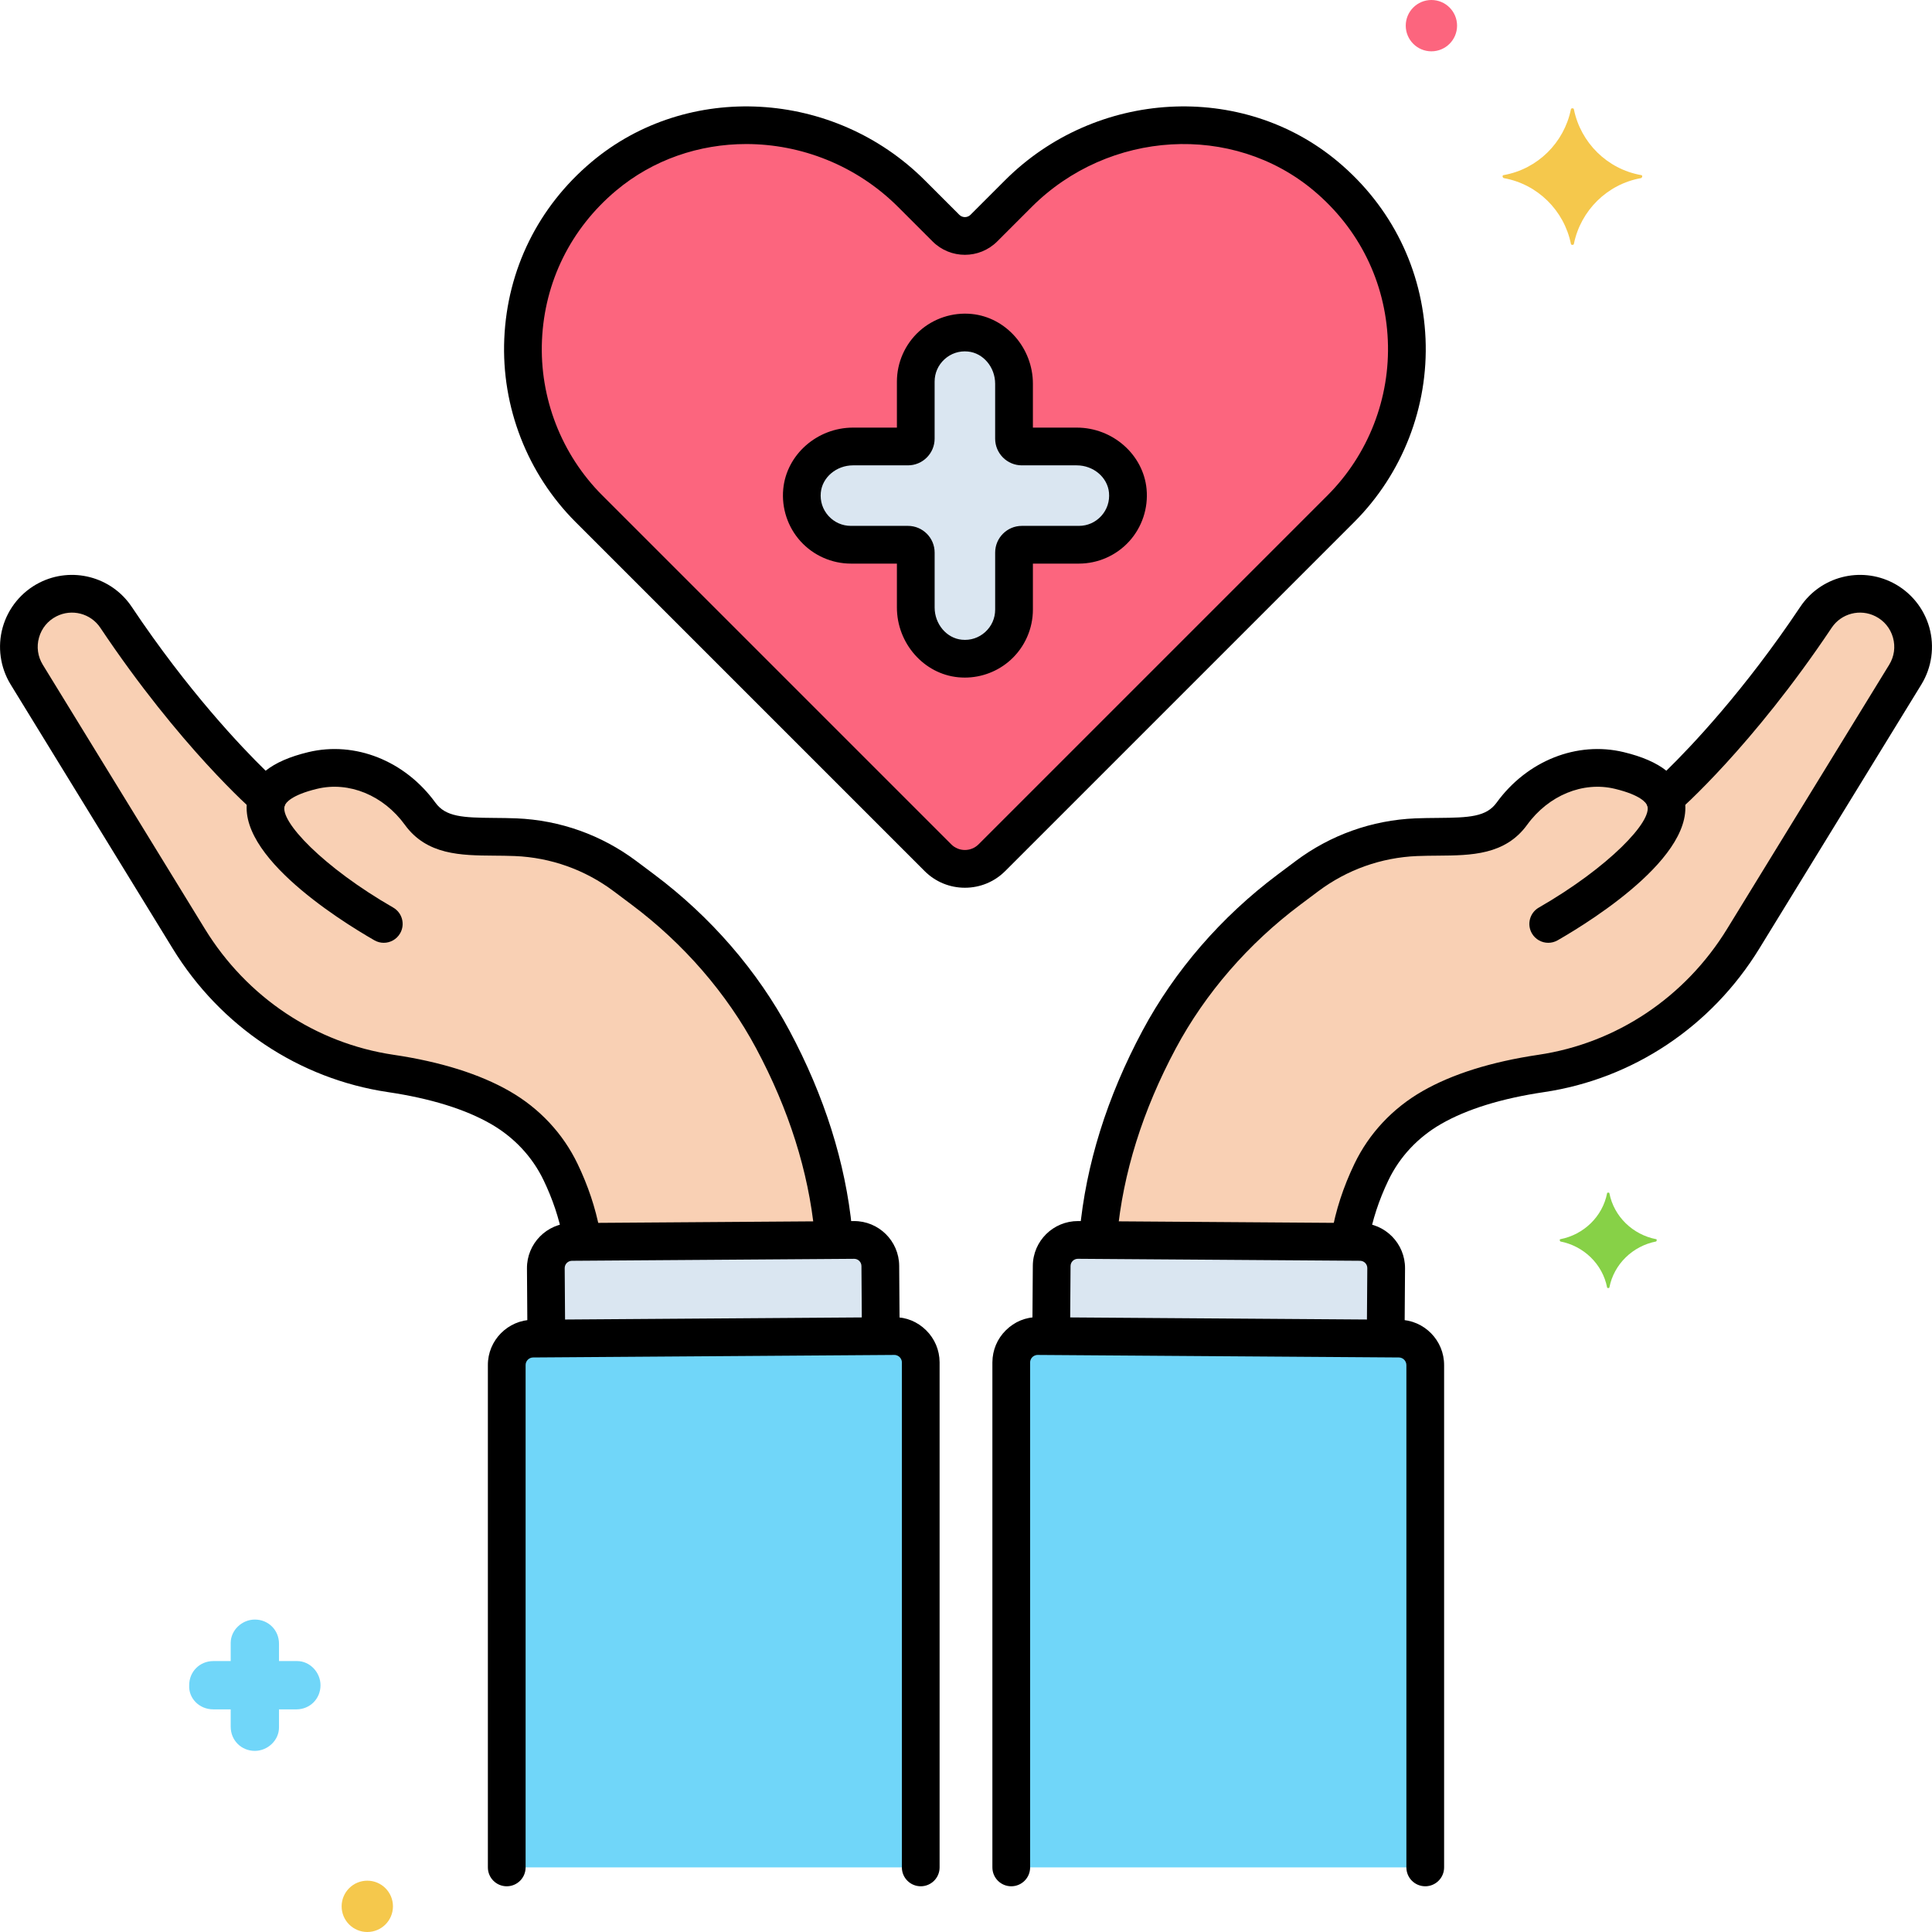 <svg enable-background="new 0 0 256 256" height="512" viewBox="0 0 256 256" width="512" xmlns="http://www.w3.org/2000/svg"><g id="Layer_32"><g><g><path d="m118.477 177.035-47.853.337c-1.933.014-3.49 1.592-3.477 3.525v66.544h54.856v-66.929c-.013-1.934-1.592-3.49-3.526-3.477z" fill="#70d6f9"/></g><g><path d="m72.391 177.36-.065-9.309c-.013-1.914 1.527-3.477 3.441-3.49l37.389-.263c1.914-.013 3.477 1.527 3.49 3.441l.065 9.309z" fill="#dae6f1"/></g><g><path d="m6.339 79.446c3.169-1.616 7.056-.609 9.033 2.348 10.471 15.66 20.056 23.975 20.056 23.975.623-1.526 2.445-2.819 6.009-3.676 5.457-1.312 10.938 1.194 14.235 5.736 2.652 3.654 7.225 2.886 12.666 3.107 5.237.219 10.285 2.018 14.481 5.16l2.388 1.789c7.091 5.312 13.021 12.05 17.2 19.863 3.75 7.013 7.315 16.191 8.114 26.569l-33.326.234c-.528-3.532-1.698-6.72-2.917-9.256-1.729-3.595-4.538-6.553-7.998-8.539-4.173-2.395-9.406-3.761-14.508-4.519-11.116-1.651-20.877-8.272-26.754-17.85l-21.478-34.998c-2.145-3.496-.855-8.079 2.799-9.943z" fill="#f9d0b4"/></g><g><path d="m185.376 177.372-47.853-.337c-1.934-.014-3.513 1.543-3.526 3.477v66.929h54.856v-66.544c.013-1.933-1.544-3.511-3.477-3.525z" fill="#70d6f9"/></g><g><path d="m183.609 177.36.065-9.309c.013-1.914-1.527-3.477-3.441-3.49l-37.389-.263c-1.914-.013-3.477 1.527-3.49 3.441l-.065 9.309z" fill="#dae6f1"/></g><g><path d="m249.661 79.446c-3.169-1.616-7.056-.609-9.033 2.348-10.471 15.66-20.056 23.975-20.056 23.975-.623-1.526-2.445-2.819-6.009-3.676-5.457-1.312-10.938 1.194-14.235 5.736-2.652 3.654-7.225 2.886-12.666 3.107-5.237.219-10.285 2.018-14.481 5.16l-2.388 1.789c-7.091 5.312-13.021 12.05-17.2 19.863-3.75 7.013-7.315 16.191-8.114 26.569l33.326.234c.528-3.532 1.698-6.72 2.917-9.256 1.729-3.595 4.538-6.553 7.998-8.539 4.173-2.395 9.406-3.761 14.508-4.519 11.116-1.651 20.877-8.272 26.754-17.85l21.477-34.999c2.146-3.495.856-8.078-2.798-9.942z" fill="#f9d0b4"/></g><g><path d="m175.699 23.357c-11.94-10.03-29.75-8.713-40.776 2.314l-4.557 4.557c-1.387 1.387-3.635 1.387-5.021 0l-4.557-4.557c-11.027-11.027-28.836-12.345-40.776-2.314-13.604 11.428-14.262 31.762-1.973 44.051l46.242 46.242c1.975 1.975 5.176 1.975 7.15 0l46.242-46.242c12.287-12.29 11.63-32.623-1.974-44.051z" fill="#fc657e"/></g><g><path d="m142.677 59.161h-7.276c-.573 0-1.037-.464-1.037-1.037v-7.275c0-3.4-2.485-6.436-5.87-6.759-3.883-.371-7.15 2.673-7.15 6.479v7.555c0 .573-.464 1.037-1.037 1.037h-7.275c-3.4 0-6.436 2.485-6.759 5.87-.371 3.883 2.673 7.15 6.479 7.15h7.555c.573 0 1.037.464 1.037 1.037v7.276c0 3.4 2.485 6.436 5.87 6.759 3.883.371 7.15-2.673 7.15-6.479v-7.556c0-.573.464-1.037 1.037-1.037h7.556c3.806 0 6.85-3.267 6.479-7.15-.323-3.385-3.359-5.87-6.759-5.87z" fill="#dae6f1"/></g><g><circle cx="189.669" cy="3.4" fill="#fc657e" r="3.4"/></g><g><path d="m199.251 23.2c4.5-.8 8-4.3 8.9-8.7 0-.2.4-.2.4 0 .9 4.4 4.4 7.9 8.9 8.7.2 0 .2.3 0 .4-4.5.8-8 4.3-8.9 8.7 0 .2-.4.2-.4 0-.9-4.4-4.4-7.9-8.9-8.7-.2-.1-.2-.4 0-.4z" fill="#f5c84c"/></g><g><path d="m28.269 226.5h2.3v2.3c0 1.8 1.4 3.2 3.2 3.2 1.7 0 3.2-1.4 3.2-3.1v-.1-2.3h2.3c1.8 0 3.2-1.4 3.2-3.2 0-1.7-1.4-3.2-3.1-3.2h-.1-2.3v-2.3c0-1.8-1.4-3.2-3.2-3.2-1.7 0-3.2 1.4-3.2 3.1v.1 2.3h-2.3c-1.8 0-3.2 1.4-3.2 3.2-.1 1.7 1.3 3.2 3.2 3.2-.1 0-.1 0 0 0z" fill="#70d6f9"/></g><g><circle cx="48.669" cy="252.6" fill="#f5c84c" r="3.4"/></g><g><path d="m219.451 164.2c-3.1-.6-5.6-3-6.2-6.1 0-.1-.3-.1-.3 0-.6 3.1-3.1 5.5-6.2 6.1-.1 0-.1.2 0 .3 3.1.6 5.6 3 6.2 6.1 0 .1.3.1.3 0 .6-3.1 3.1-5.5 6.2-6.1.1-.1.1-.3 0-.3z" fill="#87d147"/></g><g><path d="m50.85 124.926c-.422 0-.85-.107-1.242-.332-4.668-2.68-19.655-12.024-16.495-19.77.521-1.278 1.981-1.891 3.259-1.371 1.278.522 1.892 1.981 1.371 3.259-.826 2.025 5.137 8.247 14.355 13.544 1.197.688 1.61 2.216.922 3.413-.462.806-1.304 1.257-2.17 1.257z"/></g><g><path d="m122.003 249.941c-1.381 0-2.5-1.119-2.5-2.5v-66.929c-.002-.343-.188-.58-.298-.688s-.346-.288-.703-.288c-.003 0-.005 0-.008 0l-47.853.336c-.552.004-.999.456-.995 1.008v66.562c0 1.381-1.119 2.5-2.5 2.5s-2.5-1.119-2.5-2.5v-66.544c-.022-3.291 2.651-6.001 5.959-6.025l47.853-.336c1.626-.025 3.114.602 4.256 1.728 1.142 1.125 1.777 2.628 1.788 4.231v66.946c.001 1.38-1.118 2.499-2.499 2.499z"/></g><g><path d="m72.382 178.687c-1.373 0-2.49-1.107-2.5-2.482l-.057-8.136c-.022-3.29 2.635-5.984 5.923-6.008l37.39-.263c3.29-.025 5.985 2.635 6.008 5.924l.057 8.074c.01 1.38-1.102 2.508-2.482 2.518-.006 0-.012 0-.018 0-1.373 0-2.49-1.107-2.5-2.482l-.057-8.074c-.003-.53-.437-.959-.966-.959-.002 0-.004 0-.007 0l-37.389.263c-.532.004-.963.44-.959.973l.057 8.136c.01 1.381-1.102 2.508-2.482 2.518-.006-.002-.012-.002-.018-.002z"/></g><g><path d="m77.005 165.958c-1.177 0-2.226-.835-2.453-2.035-.476-2.506-1.326-5.044-2.528-7.544-1.496-3.11-3.913-5.688-6.989-7.455-3.416-1.959-8.001-3.377-13.63-4.214-11.782-1.75-22.176-8.68-28.518-19.015l-21.478-34.998c-1.386-2.259-1.769-5.018-1.051-7.569s2.484-4.705 4.845-5.909c4.301-2.195 9.565-.825 12.247 3.185 7.451 11.143 14.5 18.548 17.747 21.72 1.341-1.062 3.217-1.876 5.655-2.462 6.197-1.489 12.808 1.139 16.842 6.697 1.367 1.883 3.615 1.988 7.8 2.021.948.008 1.932.016 2.945.057 5.77.241 11.259 2.197 15.878 5.657l2.388 1.79c7.469 5.595 13.661 12.747 17.906 20.684 4.633 8.664 7.421 17.499 8.288 26.261.136 1.374-.868 2.598-2.242 2.734-1.372.137-2.598-.867-2.734-2.242-.802-8.106-3.4-16.313-7.722-24.395-3.903-7.297-9.606-13.881-16.495-19.041l-2.388-1.79c-3.808-2.852-8.333-4.464-13.086-4.663-.954-.039-1.883-.046-2.779-.053-4.372-.034-8.893-.07-11.806-4.083-2.842-3.915-7.405-5.788-11.627-4.773-3.482.837-4.155 1.887-4.278 2.189-.305.746-.95 1.3-1.734 1.487-.785.187-1.611-.015-2.219-.543-.402-.349-9.96-8.717-20.496-24.474-1.273-1.905-3.775-2.553-5.819-1.51-1.14.581-1.958 1.579-2.304 2.81s-.169 2.509.5 3.599l21.477 34.999c5.566 9.071 14.675 15.152 24.991 16.685 6.25.928 11.425 2.551 15.384 4.823 3.957 2.271 7.071 5.599 9.007 9.624 1.391 2.893 2.378 5.846 2.935 8.78.257 1.356-.634 2.665-1.99 2.922-.157.029-.314.044-.469.044z"/></g><g><path d="m205.15 124.926c-.866 0-1.708-.451-2.17-1.255-.688-1.197-.274-2.725.922-3.413 9.218-5.297 15.181-11.52 14.355-13.544-.521-1.278.092-2.737 1.371-3.259 1.277-.521 2.737.092 3.259 1.371 3.16 7.745-11.827 17.09-16.495 19.77-.392.223-.82.33-1.242.33z"/></g><g><path d="m188.853 249.941c-1.381 0-2.5-1.119-2.5-2.5v-66.544c.004-.569-.442-1.021-.995-1.025l-47.853-.336c-.002 0-.005 0-.007 0-.357 0-.593.18-.703.288-.11.109-.295.345-.298.706v66.912c0 1.381-1.119 2.5-2.5 2.5s-2.5-1.119-2.5-2.5v-66.929c.011-1.62.646-3.123 1.788-4.249s2.634-1.766 4.256-1.728l47.853.336c3.309.023 5.982 2.734 5.959 6.042v66.527c0 1.381-1.12 2.5-2.5 2.5z"/></g><g><path d="m183.614 179.209c-.006 0-.012 0-.018 0-1.381-.01-2.492-1.137-2.482-2.518l.061-8.658c.004-.532-.427-.969-.959-.973l-37.389-.263c-.002 0-.004 0-.007 0-.529 0-.962.429-.966.958l-.061 8.595c-.01 1.375-1.127 2.482-2.5 2.482-.006 0-.012 0-.018 0-1.381-.01-2.492-1.137-2.482-2.518l.061-8.594c.022-3.289 2.707-5.935 6.007-5.924l37.39.263c3.289.023 5.946 2.718 5.924 6.007l-.061 8.659c-.01 1.376-1.128 2.484-2.5 2.484z"/></g><g><path d="m178.909 166.43c-.141 0-.284-.012-.428-.037-1.361-.235-2.273-1.528-2.039-2.889.535-3.102 1.554-6.228 3.028-9.293 1.936-4.025 5.05-7.353 9.006-9.624 3.96-2.272 9.136-3.895 15.385-4.823 10.316-1.532 19.424-7.613 24.991-16.685l21.477-34.999c.669-1.09.846-2.368.5-3.599-.347-1.231-1.165-2.229-2.304-2.81-2.046-1.045-4.547-.394-5.819 1.51-10.536 15.757-20.094 24.125-20.496 24.474-.609.528-1.435.731-2.219.543s-1.429-.741-1.734-1.487c-.123-.302-.795-1.352-4.278-2.189-4.225-1.015-8.786.859-11.627 4.773-2.914 4.014-7.434 4.049-11.806 4.083-.896.007-1.825.014-2.782.053-4.75.198-9.275 1.811-13.083 4.663l-2.388 1.789c-6.888 5.16-12.592 11.745-16.495 19.042-4.39 8.208-7 16.542-7.757 24.768-.126 1.375-1.344 2.391-2.718 2.26-1.375-.126-2.387-1.344-2.26-2.718.819-8.895 3.62-17.868 8.327-26.668 4.245-7.937 10.437-15.089 17.906-20.685l2.388-1.789c4.619-3.46 10.109-5.417 15.875-5.658 1.017-.041 2-.049 2.948-.057 4.185-.033 6.433-.138 7.8-2.021 4.036-5.559 10.649-8.186 16.842-6.697 2.438.586 4.313 1.4 5.655 2.462 3.248-3.172 10.296-10.577 17.747-21.72 2.682-4.01 7.947-5.379 12.248-3.185 2.36 1.204 4.126 3.358 4.845 5.909.718 2.551.335 5.31-1.051 7.569l-21.477 34.999c-6.342 10.334-16.736 17.265-28.518 19.015-5.629.836-10.215 2.254-13.63 4.214-3.076 1.766-5.493 4.343-6.989 7.454-1.273 2.647-2.15 5.331-2.606 7.976-.213 1.218-1.269 2.077-2.464 2.077z"/></g><g><path d="m127.854 117.63c-2.018 0-3.916-.786-5.343-2.213l-46.241-46.242c-6.398-6.398-9.843-15.255-9.45-24.3.397-9.17 4.511-17.493 11.583-23.433 12.705-10.673 32.099-9.593 44.152 2.461l4.557 4.557c.41.409 1.076.409 1.486 0l4.557-4.557c12.052-12.053 31.446-13.134 44.152-2.46 7.072 5.94 11.185 14.263 11.583 23.433.392 9.044-3.052 17.901-9.451 24.3l-46.242 46.242c-1.427 1.426-3.324 2.212-5.343 2.212zm-28.98-98.544c-6.186 0-12.32 2.039-17.255 6.184-5.985 5.029-9.467 12.068-9.804 19.821-.332 7.648 2.581 15.138 7.99 20.548l46.242 46.242c.997.996 2.618.996 3.615 0l46.242-46.242c5.41-5.41 8.322-12.9 7.99-20.548-.336-7.753-3.818-14.793-9.803-19.821-10.737-9.019-27.166-8.067-37.401 2.168l-4.557 4.557c-2.359 2.358-6.198 2.358-8.557 0l-4.557-4.557c-5.531-5.531-12.873-8.352-20.145-8.352z"/></g><g><path d="m127.837 89.783c-.286 0-.573-.014-.86-.041-4.561-.436-8.132-4.498-8.132-9.249v-5.813h-6.092c-2.533 0-4.963-1.075-6.668-2.951-1.703-1.874-2.542-4.402-2.3-6.937.435-4.56 4.497-8.132 9.248-8.132h5.812v-6.092c0-2.533 1.076-4.963 2.951-6.668 1.874-1.703 4.403-2.542 6.937-2.3 4.56.436 8.132 4.498 8.132 9.248v5.812h5.813c4.751 0 8.813 3.572 9.248 8.132.242 2.534-.597 5.063-2.3 6.937-1.705 1.875-4.135 2.951-6.668 2.951h-6.093v6.093c0 2.533-1.076 4.963-2.951 6.668-1.662 1.511-3.838 2.342-6.077 2.342zm-14.804-28.122c-2.202 0-4.078 1.584-4.271 3.607-.11 1.152.253 2.252 1.022 3.099.771.847 1.825 1.314 2.968 1.314h7.556c1.95 0 3.537 1.586 3.537 3.537v7.276c0 2.202 1.584 4.078 3.607 4.271 1.153.115 2.252-.253 3.098-1.022.847-.771 1.314-1.825 1.314-2.969v-7.556c0-1.95 1.586-3.537 3.537-3.537h7.556c1.144 0 2.198-.467 2.968-1.314.769-.846 1.132-1.946 1.022-3.099-.193-2.022-2.069-3.607-4.271-3.607h-7.276c-1.95 0-3.537-1.586-3.537-3.537v-7.275c0-2.202-1.585-4.078-3.608-4.271-1.15-.115-2.251.253-3.098 1.022-.847.771-1.314 1.825-1.314 2.968v7.556c0 1.95-1.586 3.537-3.537 3.537z"/></g></g></g></svg>